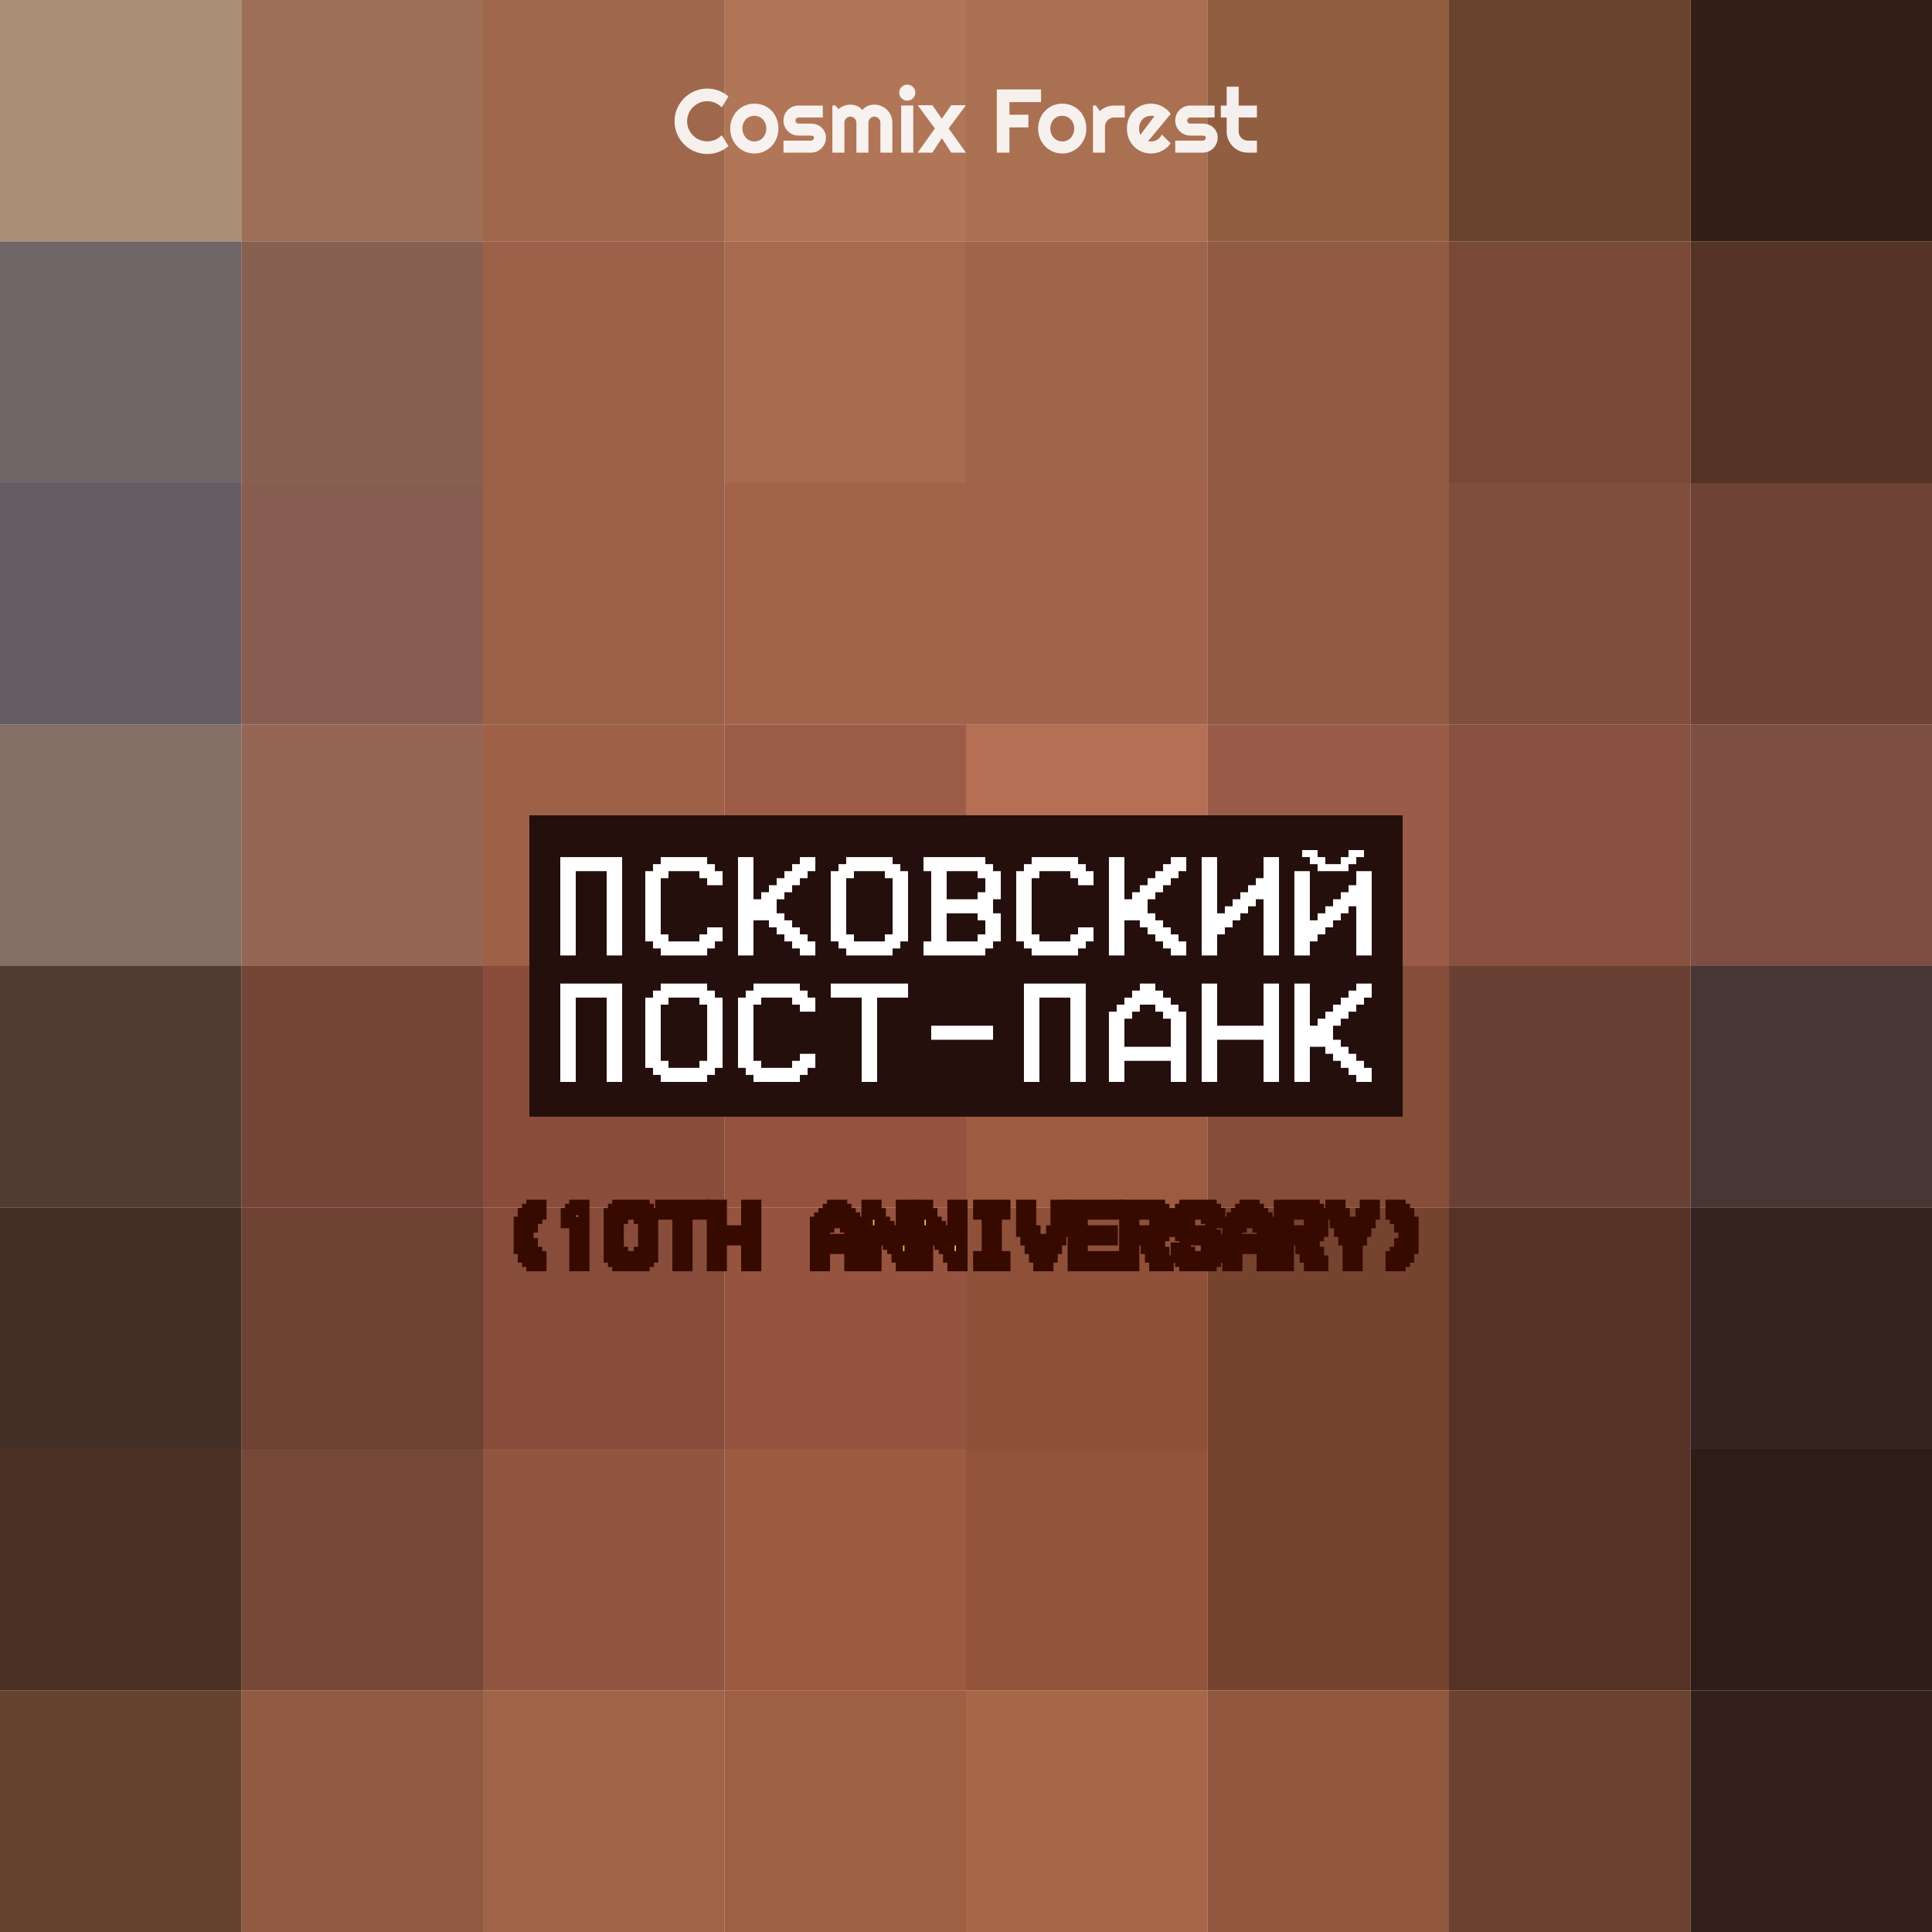 <svg width="1000" height="1000" viewBox="0 0 1000 1000" fill="none" xmlns="http://www.w3.org/2000/svg">
<rect x="0" y="0" width="1000" height="1000" fill="#333333" stroke="none"/>
<g clip-path="url(#clip0_307_83)">
<rect width="1000" height="1000" fill="white"/>
<g clip-path="url(#clip1_307_83)">
<rect x="375" width="125" height="125" fill="#D08D67"/>
<rect x="375" y="500" width="125" height="125" fill="#AC6048"/>
<rect x="375" y="250" width="125" height="125" fill="#BD7555"/>
<rect x="375" y="750" width="125" height="125" fill="#B56A4B"/>
<rect x="375" y="125" width="125" height="125" fill="#C47E5C"/>
<rect x="375" y="625" width="125" height="125" fill="#AE6248"/>
<rect x="375" y="375" width="125" height="125" fill="#B76D52"/>
<rect x="375" y="875" width="125" height="125" fill="#B9714D"/>
<rect x="875" width="125" height="125" fill="#312018"/>
<rect x="875" y="500" width="125" height="125" fill="#4B3D3A"/>
<rect x="875" y="250" width="125" height="125" fill="#7C4D3D"/>
<rect x="875" y="750" width="125" height="125" fill="#2C1D16"/>
<rect x="875" y="125" width="125" height="125" fill="#5D3929"/>
<rect x="875" y="625" width="125" height="125" fill="#342721"/>
<rect x="875" y="375" width="125" height="125" fill="#8E5D4E"/>
<rect x="875" y="875" width="125" height="125" fill="#33221B"/>
<rect width="125" height="125" fill="#C6AE8C"/>
<rect y="500" width="125" height="125" fill="#584537"/>
<rect y="250" width="125" height="125" fill="#6F6D76"/>
<rect y="750" width="125" height="125" fill="#4F3727"/>
<rect y="125" width="125" height="125" fill="#7F797B"/>
<rect y="625" width="125" height="125" fill="#463428"/>
<rect y="375" width="125" height="125" fill="#978579"/>
<rect y="875" width="125" height="125" fill="#724E37"/>
<rect x="500" width="125" height="125" fill="#C78660"/>
<rect x="500" y="500" width="125" height="125" fill="#B66B4C"/>
<rect x="500" y="250" width="125" height="125" fill="#BC7657"/>
<rect x="500" y="750" width="125" height="125" fill="#AB6344"/>
<rect x="500" y="125" width="125" height="125" fill="#B87857"/>
<rect x="500" y="625" width="125" height="125" fill="#A55E42"/>
<rect x="500" y="375" width="125" height="125" fill="#D38463"/>
<rect x="500" y="875" width="125" height="125" fill="#C67B55"/>
<rect x="250" width="125" height="125" fill="#B97A59"/>
<rect x="250" y="500" width="125" height="125" fill="#9F5944"/>
<rect x="250" y="250" width="125" height="125" fill="#B47254"/>
<rect x="250" y="750" width="125" height="125" fill="#A86549"/>
<rect x="250" y="125" width="125" height="125" fill="#B47254"/>
<rect x="250" y="625" width="125" height="125" fill="#9C5A42"/>
<rect x="250" y="375" width="125" height="125" fill="#B97254"/>
<rect x="250" y="875" width="125" height="125" fill="#BD7754"/>
<rect x="750" width="125" height="125" fill="#774D35"/>
<rect x="750" y="500" width="125" height="125" fill="#764B3B"/>
<rect x="750" y="250" width="125" height="125" fill="#955B45"/>
<rect x="750" y="750" width="125" height="125" fill="#5E3829"/>
<rect x="750" y="125" width="125" height="125" fill="#89553D"/>
<rect x="750" y="625" width="125" height="125" fill="#5E3829"/>
<rect x="750" y="375" width="125" height="125" fill="#9B5E49"/>
<rect x="750" y="875" width="125" height="125" fill="#784B35"/>
<rect x="125" width="125" height="125" fill="#B68565"/>
<rect x="125" y="500" width="125" height="125" fill="#83503F"/>
<rect x="125" y="250" width="125" height="125" fill="#9C6E5F"/>
<rect x="125" y="750" width="125" height="125" fill="#86543E"/>
<rect x="125" y="125" width="125" height="125" fill="#9C7260"/>
<rect x="125" y="625" width="125" height="125" fill="#7B4C39"/>
<rect x="125" y="375" width="125" height="125" fill="#AD7961"/>
<rect x="125" y="875" width="125" height="125" fill="#A66B4C"/>
<rect x="625" width="125" height="125" fill="#A96F4C"/>
<rect x="625" y="500" width="125" height="125" fill="#9A5A41"/>
<rect x="625" y="250" width="125" height="125" fill="#AA6A4D"/>
<rect x="625" y="750" width="125" height="125" fill="#864D35"/>
<rect x="625" y="125" width="125" height="125" fill="#A76A4D"/>
<rect x="625" y="625" width="125" height="125" fill="#864D35"/>
<rect x="625" y="375" width="125" height="125" fill="#B26C52"/>
<rect x="625" y="875" width="125" height="125" fill="#A96849"/>
</g>
<rect width="1000" height="1000" fill="#3B1919" fill-opacity="0.2" style="mix-blend-mode:plus-darker"/>
<rect width="452" height="156" transform="translate(274 422)" fill="#240F0C"/>
<path d="M290 494.545V443.636H322.019V494.545H314.014V450.909H298.005V494.545H290Z" fill="white"/>
<path d="M337.997 487.273H333.995V450.909H337.997V447.273H342V443.636H366.014V447.273H370.016V450.909H374.019V458.182H366.014V454.545H362.012V450.909H346.002V454.545H342V483.636H346.002V487.273H362.012V483.636H366.014V480H374.019V487.273H370.016V490.909H366.014V494.545H342V490.909H337.997V487.273Z" fill="white"/>
<path d="M381.992 494.545V443.636H389.997V465.455H393.999V461.818H398.002V458.182H402.004V454.545H406.007V450.909H410.009V447.273H414.011V443.636H422.016V450.909H418.014V454.545H414.011V458.182H410.009V461.818H406.007V465.455H402.004V472.727H406.007V476.364H410.009V480H414.011V483.636H418.014V487.273H422.016V494.545H414.011V490.909H410.009V487.273H406.007V483.636H402.004V480H398.002V476.364H389.997V494.545H381.992Z" fill="white"/>
<path d="M437.994 483.636H441.997V487.273H458.006V483.636H462.009V454.545H458.006V450.909H441.997V454.545H437.994V483.636ZM433.992 487.273H429.99V450.909H433.992V447.273H437.994V443.636H462.009V447.273H466.011V450.909H470.013V487.273H466.011V490.909H462.009V494.545H437.994V490.909H433.992V487.273Z" fill="white"/>
<path d="M489.994 450.909V465.455H506.004V461.818H510.006V454.545H506.004V450.909H489.994ZM506.004 487.273V483.636H510.006V476.364H506.004V472.727H489.994V487.273H506.004ZM481.989 450.909H477.987V443.636H510.006V447.273H514.008V450.909H518.011V465.455H514.008V472.727H518.011V487.273H514.008V490.909H510.006V494.545H477.987V487.273H481.989V450.909Z" fill="white"/>
<path d="M529.987 487.273H525.984V450.909H529.987V447.273H533.989V443.636H558.003V447.273H562.006V450.909H566.008V458.182H558.003V454.545H554.001V450.909H537.991V454.545H533.989V483.636H537.991V487.273H554.001V483.636H558.003V480H566.008V487.273H562.006V490.909H558.003V494.545H533.989V490.909H529.987V487.273Z" fill="white"/>
<path d="M573.982 494.545V443.636H581.986V465.455H585.989V461.818H589.991V458.182H593.993V454.545H597.996V450.909H601.998V447.273H606.001V443.636H614.005V450.909H610.003V454.545H606.001V458.182H601.998V461.818H597.996V465.455H593.993V472.727H597.996V476.364H601.998V480H606.001V483.636H610.003V487.273H614.005V494.545H606.001V490.909H601.998V487.273H597.996V483.636H593.993V480H589.991V476.364H581.986V494.545H573.982Z" fill="white"/>
<path d="M662.003 494.545H653.998V465.455H649.996V469.091H645.993V472.727H641.991V476.364H637.988V480H633.986V483.636H629.984V494.545H621.979V443.636H629.984V472.727H633.986V469.091H637.988V465.455H641.991V461.818H645.993V458.182H649.996V454.545H653.998V443.636H662.003V494.545Z" fill="white"/>
<path d="M710 494.545H701.995V469.091H697.993V472.727H693.99V476.364H689.988V480H685.986V483.636H681.983V487.273H677.981V494.545H669.976V450.909H677.981V476.364H681.983V472.727H685.986V469.091H689.988V465.455H693.99V461.818H697.993V458.182H701.995V450.909H710V494.545ZM677.981 443.636H673.979V440H681.983V443.636H685.986V447.273H693.99V443.636H697.993V440H705.998V443.636H701.995V447.273H697.993V450.909H681.983V447.273H677.981V443.636Z" fill="white"/>
<path d="M290 560V509.091H322.019V560H314.014V516.364H298.005V560H290Z" fill="white"/>
<path d="M342 549.091H346.002V552.727H362.012V549.091H366.014V520H362.012V516.364H346.002V520H342V549.091ZM337.997 552.727H333.995V516.364H337.997V512.727H342V509.091H366.014V512.727H370.016V516.364H374.019V552.727H370.016V556.364H366.014V560H342V556.364H337.997V552.727Z" fill="white"/>
<path d="M385.995 552.727H381.992V516.364H385.995V512.727H389.997V509.091H414.011V512.727H418.014V516.364H422.016V523.636H414.011V520H410.009V516.364H393.999V520H389.997V549.091H393.999V552.727H410.009V549.091H414.011V545.455H422.016V552.727H418.014V556.364H414.011V560H389.997V556.364H385.995V552.727Z" fill="white"/>
<path d="M445.999 560V516.364H429.99V509.091H470.013V516.364H454.004V560H445.999Z" fill="white"/>
<path d="M481.989 538.182V530.909H514.008V538.182H481.989Z" fill="white"/>
<path d="M529.987 560V509.091H562.006V560H554.001V516.364H537.991V560H529.987Z" fill="white"/>
<path d="M581.986 541.818H606.001V527.273H601.998V523.636H597.996V520H589.991V523.636H585.989V527.273H581.986V541.818ZM573.982 560V523.636H577.984V520H581.986V516.364H585.989V512.727H589.991V509.091H597.996V512.727H601.998V516.364H606.001V520H610.003V523.636H614.005V560H606.001V549.091H581.986V560H573.982Z" fill="white"/>
<path d="M621.979 560V509.091H629.984V530.909H653.998V509.091H662.003V560H653.998V538.182H629.984V560H621.979Z" fill="white"/>
<path d="M669.976 560V509.091H677.981V530.909H681.983V527.273H685.986V523.636H689.988V520H693.99V516.364H697.993V512.727H701.995V509.091H710V516.364H705.998V520H701.995V523.636H697.993V527.273H693.99V530.909H689.988V538.182H693.99V541.818H697.993V545.455H701.995V549.091H705.998V552.727H710V560H701.995V556.364H697.993V552.727H693.99V549.091H689.988V545.455H685.986V541.818H677.981V560H669.976Z" fill="white"/>
<path opacity="0.9" d="M377.034 75.648C375.514 76.956 373.812 77.959 371.927 78.658C370.042 79.357 368.089 79.707 366.068 79.707C364.517 79.707 363.02 79.502 361.576 79.091C360.147 78.696 358.802 78.134 357.541 77.404C356.294 76.659 355.154 75.77 354.121 74.737C353.087 73.703 352.198 72.563 351.453 71.317C350.724 70.055 350.154 68.71 349.743 67.281C349.348 65.837 349.151 64.34 349.151 62.79C349.151 61.239 349.348 59.742 349.743 58.298C350.154 56.854 350.724 55.509 351.453 54.263C352.198 53.001 353.087 51.854 354.121 50.82C355.154 49.787 356.294 48.905 357.541 48.176C358.802 47.431 360.147 46.861 361.576 46.466C363.02 46.055 364.517 45.85 366.068 45.85C368.089 45.85 370.042 46.2 371.927 46.899C373.812 47.583 375.514 48.586 377.034 49.908L373.568 55.608C372.611 54.575 371.479 53.784 370.171 53.237C368.864 52.675 367.496 52.393 366.068 52.393C364.624 52.393 363.271 52.667 362.009 53.214C360.748 53.761 359.646 54.506 358.703 55.449C357.761 56.376 357.016 57.478 356.469 58.754C355.922 60.016 355.648 61.361 355.648 62.79C355.648 64.219 355.922 65.564 356.469 66.825C357.016 68.072 357.761 69.166 358.703 70.108C359.646 71.051 360.748 71.796 362.009 72.343C363.271 72.89 364.624 73.163 366.068 73.163C367.496 73.163 368.864 72.89 370.171 72.343C371.479 71.78 372.611 70.982 373.568 69.949L377.034 75.648ZM402.911 66.575C402.911 68.398 402.584 70.101 401.931 71.681C401.277 73.247 400.388 74.607 399.263 75.763C398.138 76.903 396.816 77.807 395.296 78.476C393.791 79.129 392.173 79.456 390.44 79.456C388.722 79.456 387.104 79.129 385.584 78.476C384.079 77.807 382.757 76.903 381.617 75.763C380.492 74.607 379.603 73.247 378.949 71.681C378.296 70.101 377.969 68.398 377.969 66.575C377.969 64.72 378.296 63.003 378.949 61.422C379.603 59.841 380.492 58.481 381.617 57.341C382.757 56.186 384.079 55.281 385.584 54.628C387.104 53.974 388.722 53.647 390.44 53.647C392.173 53.647 393.791 53.959 395.296 54.582C396.816 55.19 398.138 56.064 399.263 57.204C400.388 58.329 401.277 59.689 401.931 61.285C402.584 62.866 402.911 64.629 402.911 66.575ZM396.641 66.575C396.641 65.571 396.474 64.667 396.14 63.861C395.82 63.041 395.38 62.341 394.817 61.764C394.255 61.171 393.594 60.723 392.834 60.419C392.089 60.099 391.291 59.94 390.44 59.94C389.589 59.94 388.783 60.099 388.023 60.419C387.278 60.723 386.625 61.171 386.062 61.764C385.515 62.341 385.082 63.041 384.763 63.861C384.444 64.667 384.284 65.571 384.284 66.575C384.284 67.517 384.444 68.391 384.763 69.196C385.082 70.002 385.515 70.701 386.062 71.294C386.625 71.887 387.278 72.358 388.023 72.707C388.783 73.042 389.589 73.209 390.44 73.209C391.291 73.209 392.089 73.049 392.834 72.73C393.594 72.411 394.255 71.963 394.817 71.385C395.38 70.808 395.82 70.108 396.14 69.288C396.474 68.467 396.641 67.562 396.641 66.575ZM419.76 79H405.533V72.799H419.76C420.185 72.799 420.55 72.647 420.854 72.343C421.158 72.039 421.31 71.674 421.31 71.248C421.31 70.808 421.158 70.519 420.854 70.382C420.55 70.245 420.185 70.177 419.76 70.177H413.285C412.205 70.177 411.195 69.972 410.252 69.561C409.31 69.151 408.489 68.596 407.79 67.897C407.091 67.183 406.536 66.354 406.126 65.412C405.73 64.469 405.533 63.459 405.533 62.379C405.533 61.3 405.73 60.289 406.126 59.347C406.536 58.405 407.091 57.584 407.79 56.885C408.489 56.186 409.31 55.639 410.252 55.243C411.195 54.833 412.205 54.628 413.285 54.628H425.892V60.829H413.285C412.859 60.829 412.494 60.981 412.19 61.285C411.886 61.589 411.734 61.954 411.734 62.379C411.734 62.82 411.886 63.2 412.19 63.519C412.494 63.823 412.859 63.975 413.285 63.975H419.76C420.823 63.975 421.827 64.158 422.769 64.523C423.711 64.872 424.532 65.366 425.231 66.004C425.93 66.643 426.485 67.41 426.896 68.307C427.306 69.204 427.511 70.184 427.511 71.248C427.511 72.328 427.306 73.338 426.896 74.281C426.485 75.208 425.93 76.028 425.231 76.743C424.532 77.442 423.711 77.997 422.769 78.407C421.827 78.802 420.823 79 419.76 79ZM461.892 79H455.691V63.497C455.691 63.071 455.607 62.668 455.44 62.288C455.288 61.908 455.068 61.574 454.779 61.285C454.49 60.996 454.156 60.776 453.776 60.624C453.396 60.457 452.993 60.373 452.567 60.373C452.142 60.373 451.739 60.457 451.359 60.624C450.994 60.776 450.668 60.996 450.379 61.285C450.105 61.574 449.885 61.908 449.718 62.288C449.566 62.668 449.49 63.071 449.49 63.497V79H443.265V63.497C443.265 63.071 443.182 62.668 443.015 62.288C442.863 61.908 442.642 61.574 442.353 61.285C442.065 60.996 441.73 60.776 441.35 60.624C440.97 60.457 440.568 60.373 440.142 60.373C439.716 60.373 439.314 60.457 438.934 60.624C438.569 60.776 438.242 60.996 437.953 61.285C437.68 61.574 437.459 61.908 437.292 62.288C437.14 62.668 437.064 63.071 437.064 63.497V79H430.84V54.582H432.345L434.032 56.452C434.898 55.722 435.848 55.16 436.882 54.764C437.93 54.354 439.017 54.149 440.142 54.149C441.282 54.149 442.391 54.362 443.471 54.787C444.565 55.213 445.523 55.95 446.343 56.999C446.723 56.482 447.156 56.041 447.643 55.676C448.129 55.312 448.638 55.015 449.17 54.787C449.718 54.559 450.28 54.4 450.858 54.309C451.435 54.202 452.005 54.149 452.567 54.149C453.859 54.149 455.068 54.392 456.193 54.879C457.332 55.365 458.32 56.034 459.156 56.885C460.008 57.721 460.676 58.709 461.163 59.849C461.649 60.989 461.892 62.205 461.892 63.497V79ZM473.793 47.948C473.793 48.525 473.679 49.065 473.451 49.566C473.239 50.068 472.942 50.509 472.562 50.889C472.182 51.254 471.734 51.55 471.217 51.778C470.716 51.991 470.176 52.097 469.598 52.097C469.021 52.097 468.474 51.991 467.957 51.778C467.455 51.55 467.015 51.254 466.635 50.889C466.27 50.509 465.973 50.068 465.745 49.566C465.533 49.065 465.426 48.525 465.426 47.948C465.426 47.385 465.533 46.853 465.745 46.352C465.973 45.835 466.27 45.394 466.635 45.029C467.015 44.649 467.455 44.353 467.957 44.14C468.474 43.912 469.021 43.798 469.598 43.798C470.176 43.798 470.716 43.912 471.217 44.14C471.734 44.353 472.182 44.649 472.562 45.029C472.942 45.394 473.239 45.835 473.451 46.352C473.679 46.853 473.793 47.385 473.793 47.948ZM472.722 79H466.452V54.582H472.722V79ZM499.967 79H492.352L487.496 71.522L482.594 79H474.979L483.893 66.483L474.979 54.445H482.594L487.496 61.445L492.352 54.445H499.967L491.03 66.483L499.967 79ZM522.492 79H515.949V46.306H538.839V52.849H522.492V59.393H532.296V65.936H522.492V79ZM562.277 66.575C562.277 68.398 561.95 70.101 561.296 71.681C560.643 73.247 559.754 74.607 558.629 75.763C557.504 76.903 556.182 77.807 554.662 78.476C553.157 79.129 551.538 79.456 549.806 79.456C548.088 79.456 546.469 79.129 544.95 78.476C543.445 77.807 542.122 76.903 540.982 75.763C539.858 74.607 538.969 73.247 538.315 71.681C537.661 70.101 537.335 68.398 537.335 66.575C537.335 64.72 537.661 63.003 538.315 61.422C538.969 59.841 539.858 58.481 540.982 57.341C542.122 56.186 543.445 55.281 544.95 54.628C546.469 53.974 548.088 53.647 549.806 53.647C551.538 53.647 553.157 53.959 554.662 54.582C556.182 55.19 557.504 56.064 558.629 57.204C559.754 58.329 560.643 59.689 561.296 61.285C561.95 62.866 562.277 64.629 562.277 66.575ZM556.007 66.575C556.007 65.571 555.84 64.667 555.506 63.861C555.186 63.041 554.746 62.341 554.183 61.764C553.621 61.171 552.96 60.723 552.2 60.419C551.455 60.099 550.657 59.94 549.806 59.94C548.955 59.94 548.149 60.099 547.389 60.419C546.644 60.723 545.991 61.171 545.428 61.764C544.881 62.341 544.448 63.041 544.129 63.861C543.81 64.667 543.65 65.571 543.65 66.575C543.65 67.517 543.81 68.391 544.129 69.196C544.448 70.002 544.881 70.701 545.428 71.294C545.991 71.887 546.644 72.358 547.389 72.707C548.149 73.042 548.955 73.209 549.806 73.209C550.657 73.209 551.455 73.049 552.2 72.73C552.96 72.411 553.621 71.963 554.183 71.385C554.746 70.808 555.186 70.108 555.506 69.288C555.84 68.467 556.007 67.562 556.007 66.575ZM571.944 79H565.719V54.582H567.224L569.276 57.478C570.279 56.566 571.419 55.867 572.696 55.38C573.973 54.879 575.295 54.628 576.663 54.628H582.158V60.829H576.663C576.01 60.829 575.394 60.951 574.816 61.194C574.239 61.437 573.737 61.772 573.312 62.197C572.886 62.623 572.552 63.124 572.308 63.702C572.065 64.279 571.944 64.895 571.944 65.549V79ZM594.31 73.027C594.553 73.103 594.796 73.156 595.039 73.186C595.282 73.201 595.526 73.209 595.769 73.209C596.377 73.209 596.962 73.125 597.524 72.958C598.087 72.791 598.611 72.555 599.097 72.251C599.599 71.932 600.04 71.552 600.42 71.112C600.815 70.656 601.134 70.154 601.377 69.607L605.937 74.189C605.36 75.01 604.691 75.747 603.931 76.401C603.186 77.055 602.373 77.609 601.491 78.065C600.625 78.521 599.705 78.863 598.733 79.091C597.775 79.334 596.787 79.456 595.769 79.456C594.051 79.456 592.432 79.137 590.913 78.498C589.408 77.86 588.085 76.971 586.945 75.831C585.821 74.691 584.932 73.338 584.278 71.773C583.624 70.192 583.298 68.459 583.298 66.575C583.298 64.644 583.624 62.881 584.278 61.285C584.932 59.689 585.821 58.329 586.945 57.204C588.085 56.079 589.408 55.205 590.913 54.582C592.432 53.959 594.051 53.647 595.769 53.647C596.787 53.647 597.783 53.769 598.755 54.012C599.728 54.255 600.648 54.605 601.514 55.061C602.396 55.517 603.216 56.079 603.976 56.748C604.736 57.402 605.405 58.139 605.983 58.96L594.31 73.027ZM597.501 60.191C597.213 60.084 596.924 60.016 596.635 59.986C596.362 59.955 596.073 59.94 595.769 59.94C594.918 59.94 594.112 60.099 593.352 60.419C592.607 60.723 591.954 61.163 591.391 61.741C590.844 62.319 590.411 63.018 590.092 63.839C589.773 64.644 589.613 65.556 589.613 66.575C589.613 66.802 589.621 67.061 589.636 67.35C589.666 67.638 589.704 67.935 589.75 68.239C589.811 68.528 589.879 68.809 589.955 69.082C590.031 69.356 590.13 69.599 590.251 69.812L597.501 60.191ZM622.535 79H608.308V72.799H622.535C622.961 72.799 623.325 72.647 623.629 72.343C623.933 72.039 624.085 71.674 624.085 71.248C624.085 70.808 623.933 70.519 623.629 70.382C623.325 70.245 622.961 70.177 622.535 70.177H616.06C614.981 70.177 613.97 69.972 613.028 69.561C612.085 69.151 611.265 68.596 610.565 67.897C609.866 67.183 609.311 66.354 608.901 65.412C608.506 64.469 608.308 63.459 608.308 62.379C608.308 61.3 608.506 60.289 608.901 59.347C609.311 58.405 609.866 57.584 610.565 56.885C611.265 56.186 612.085 55.639 613.028 55.243C613.97 54.833 614.981 54.628 616.06 54.628H628.668V60.829H616.06C615.634 60.829 615.27 60.981 614.966 61.285C614.662 61.589 614.51 61.954 614.51 62.379C614.51 62.82 614.662 63.2 614.966 63.519C615.27 63.823 615.634 63.975 616.06 63.975H622.535C623.599 63.975 624.602 64.158 625.544 64.523C626.487 64.872 627.308 65.366 628.007 66.004C628.706 66.643 629.261 67.41 629.671 68.307C630.081 69.204 630.287 70.184 630.287 71.248C630.287 72.328 630.081 73.338 629.671 74.281C629.261 75.208 628.706 76.028 628.007 76.743C627.308 77.442 626.487 77.997 625.544 78.407C624.602 78.802 623.599 79 622.535 79ZM645.858 79C644.354 79 642.94 78.719 641.618 78.156C640.295 77.579 639.133 76.796 638.13 75.808C637.142 74.805 636.359 73.642 635.781 72.32C635.219 70.998 634.938 69.584 634.938 68.079V60.829H631.905V54.628H634.938V44.87H641.139V54.628H650.578V60.829H641.139V68.079C641.139 68.733 641.261 69.348 641.504 69.926C641.747 70.488 642.081 70.982 642.507 71.408C642.933 71.834 643.434 72.175 644.012 72.434C644.589 72.677 645.205 72.799 645.858 72.799H650.578V79H645.858Z" fill="white"/>
<mask id="path-68-outside-1_307_83" maskUnits="userSpaceOnUse" x="265.756" y="620.85" width="469" height="38" fill="black">
<rect fill="white" x="265.756" y="620.85" width="469" height="38"/>
<path d="M275.431 626.075V623.85H279.881V628.3H277.656V630.525H275.431V634.975H273.206V643.875H275.431V648.325H277.656V650.55H279.881V655H275.431V652.775H273.206V650.55H270.981V646.1H268.756V632.75H270.981V628.3H273.206V626.075H275.431Z"/>
<path d="M297.664 655V632.75H293.214V628.3H295.439V626.075H297.664V623.85H302.114V655H297.664Z"/>
<path d="M319.897 648.325H322.122V650.55H331.022V648.325H333.247V630.525H331.022V628.3H322.122V630.525H319.897V648.325ZM317.672 650.55H315.447V628.3H317.672V626.075H319.897V623.85H333.247V626.075H335.472V628.3H337.697V650.55H335.472V652.775H333.247V655H319.897V652.775H317.672V650.55Z"/>
<path d="M351.029 655V628.3H342.129V623.85H364.379V628.3H355.479V655H351.029Z"/>
<path d="M368.812 655V623.85H373.262V637.2H386.612V623.85H391.062V655H386.612V641.65H373.262V655H368.812Z"/>
<path d="M426.627 641.65H439.977V634.975H437.752V632.75H435.527V630.525H431.077V632.75H428.852V634.975H426.627V641.65ZM422.177 655V632.75H424.402V630.525H426.627V628.3H428.852V626.075H431.077V623.85H435.527V626.075H437.752V628.3H439.977V630.525H442.202V632.75H444.427V655H439.977V646.1H426.627V655H422.177Z"/>
<path d="M448.86 655V623.85H453.31V628.3H455.535V632.75H457.76V634.975H459.985V637.2H462.21V639.425H464.435V641.65H466.66V623.85H471.11V655H466.66V650.55H464.435V646.1H462.21V643.875H459.985V641.65H457.76V639.425H455.535V637.2H453.31V655H448.86Z"/>
<path d="M475.542 655V623.85H479.992V628.3H482.217V632.75H484.442V634.975H486.667V637.2H488.892V639.425H491.117V641.65H493.342V623.85H497.792V655H493.342V650.55H491.117V646.1H488.892V643.875H486.667V641.65H484.442V639.425H482.217V637.2H479.992V655H475.542Z"/>
<path d="M506.675 655V650.55H511.125V628.3H506.675V623.85H520.025V628.3H515.575V650.55H520.025V655H506.675Z"/>
<path d="M531.133 637.2H528.908V623.85H533.358V637.2H535.583V641.65H537.808V646.1H542.258V641.65H544.483V637.2H546.708V623.85H551.158V637.2H548.933V641.65H546.708V646.1H544.483V650.55H542.258V655H537.808V650.55H535.583V646.1H533.358V641.65H531.133V637.2Z"/>
<path d="M555.59 655V623.85H577.84V628.3H560.04V637.2H575.615V641.65H560.04V650.55H577.84V655H555.59Z"/>
<path d="M586.723 637.2H597.848V634.975H600.073V630.525H597.848V628.3H586.723V637.2ZM582.273 655V623.85H600.073V626.075H602.298V628.3H604.523V637.2H602.298V639.425H600.073V641.65H597.848V643.875H600.073V648.325H602.298V652.775H604.523V655H597.848V650.55H595.623V646.1H593.398V641.65H586.723V655H582.273Z"/>
<path d="M611.18 650.55H608.956V646.1H613.405V648.325H615.63V650.55H624.53V648.325H626.755V643.875H624.53V641.65H613.405V639.425H611.18V637.2H608.956V628.3H611.18V626.075H613.405V623.85H626.755V626.075H628.98V628.3H631.206V632.75H626.755V630.525H624.53V628.3H615.63V630.525H613.405V634.975H615.63V637.2H626.755V639.425H628.98V641.65H631.206V650.55H628.98V652.775H626.755V655H613.405V652.775H611.18V650.55Z"/>
<path d="M640.088 641.65H653.438V634.975H651.213V632.75H648.988V630.525H644.538V632.75H642.313V634.975H640.088V641.65ZM635.638 655V632.75H637.863V630.525H640.088V628.3H642.313V626.075H644.538V623.85H648.988V626.075H651.213V628.3H653.438V630.525H655.663V632.75H657.888V655H653.438V646.1H640.088V655H635.638Z"/>
<path d="M666.771 637.2H677.896V634.975H680.121V630.525H677.896V628.3H666.771V637.2ZM662.321 655V623.85H680.121V626.075H682.346V628.3H684.571V637.2H682.346V639.425H680.121V641.65H677.896V643.875H680.121V648.325H682.346V652.775H684.571V655H677.896V650.55H675.671V646.1H673.446V641.65H666.771V655H662.321Z"/>
<path d="M691.228 628.3H689.003V623.85H693.453V628.3H695.678V632.75H697.903V637.2H702.353V632.75H704.578V628.3H706.803V623.85H711.253V628.3H709.028V632.75H706.803V637.2H704.578V641.65H702.353V655H697.903V641.65H695.678V637.2H693.453V632.75H691.228V628.3Z"/>
<path d="M724.586 626.075H726.811V628.3H729.036V632.75H731.261V646.1H729.036V650.55H726.811V652.775H724.586V655H720.136V650.55H722.361V648.325H724.586V643.875H726.811V634.975H724.586V630.525H722.361V628.3H720.136V623.85H724.586V626.075Z"/>
</mask>
<path d="M275.431 626.075V623.85H279.881V628.3H277.656V630.525H275.431V634.975H273.206V643.875H275.431V648.325H277.656V650.55H279.881V655H275.431V652.775H273.206V650.55H270.981V646.1H268.756V632.75H270.981V628.3H273.206V626.075H275.431Z" fill="#FFD53B"/>
<path d="M297.664 655V632.75H293.214V628.3H295.439V626.075H297.664V623.85H302.114V655H297.664Z" fill="#FFD53B"/>
<path d="M319.897 648.325H322.122V650.55H331.022V648.325H333.247V630.525H331.022V628.3H322.122V630.525H319.897V648.325ZM317.672 650.55H315.447V628.3H317.672V626.075H319.897V623.85H333.247V626.075H335.472V628.3H337.697V650.55H335.472V652.775H333.247V655H319.897V652.775H317.672V650.55Z" fill="#FFD53B"/>
<path d="M351.029 655V628.3H342.129V623.85H364.379V628.3H355.479V655H351.029Z" fill="#FFD53B"/>
<path d="M368.812 655V623.85H373.262V637.2H386.612V623.85H391.062V655H386.612V641.65H373.262V655H368.812Z" fill="#FFD53B"/>
<path d="M426.627 641.65H439.977V634.975H437.752V632.75H435.527V630.525H431.077V632.75H428.852V634.975H426.627V641.65ZM422.177 655V632.75H424.402V630.525H426.627V628.3H428.852V626.075H431.077V623.85H435.527V626.075H437.752V628.3H439.977V630.525H442.202V632.75H444.427V655H439.977V646.1H426.627V655H422.177Z" fill="#FFD53B"/>
<path d="M448.86 655V623.85H453.31V628.3H455.535V632.75H457.76V634.975H459.985V637.2H462.21V639.425H464.435V641.65H466.66V623.85H471.11V655H466.66V650.55H464.435V646.1H462.21V643.875H459.985V641.65H457.76V639.425H455.535V637.2H453.31V655H448.86Z" fill="#FFD53B"/>
<path d="M475.542 655V623.85H479.992V628.3H482.217V632.75H484.442V634.975H486.667V637.2H488.892V639.425H491.117V641.65H493.342V623.85H497.792V655H493.342V650.55H491.117V646.1H488.892V643.875H486.667V641.65H484.442V639.425H482.217V637.2H479.992V655H475.542Z" fill="#FFD53B"/>
<path d="M506.675 655V650.55H511.125V628.3H506.675V623.85H520.025V628.3H515.575V650.55H520.025V655H506.675Z" fill="#FFD53B"/>
<path d="M531.133 637.2H528.908V623.85H533.358V637.2H535.583V641.65H537.808V646.1H542.258V641.65H544.483V637.2H546.708V623.85H551.158V637.2H548.933V641.65H546.708V646.1H544.483V650.55H542.258V655H537.808V650.55H535.583V646.1H533.358V641.65H531.133V637.2Z" fill="#FFD53B"/>
<path d="M555.59 655V623.85H577.84V628.3H560.04V637.2H575.615V641.65H560.04V650.55H577.84V655H555.59Z" fill="#FFD53B"/>
<path d="M586.723 637.2H597.848V634.975H600.073V630.525H597.848V628.3H586.723V637.2ZM582.273 655V623.85H600.073V626.075H602.298V628.3H604.523V637.2H602.298V639.425H600.073V641.65H597.848V643.875H600.073V648.325H602.298V652.775H604.523V655H597.848V650.55H595.623V646.1H593.398V641.65H586.723V655H582.273Z" fill="#FFD53B"/>
<path d="M611.18 650.55H608.956V646.1H613.405V648.325H615.63V650.55H624.53V648.325H626.755V643.875H624.53V641.65H613.405V639.425H611.18V637.2H608.956V628.3H611.18V626.075H613.405V623.85H626.755V626.075H628.98V628.3H631.206V632.75H626.755V630.525H624.53V628.3H615.63V630.525H613.405V634.975H615.63V637.2H626.755V639.425H628.98V641.65H631.206V650.55H628.98V652.775H626.755V655H613.405V652.775H611.18V650.55Z" fill="#FFD53B"/>
<path d="M640.088 641.65H653.438V634.975H651.213V632.75H648.988V630.525H644.538V632.75H642.313V634.975H640.088V641.65ZM635.638 655V632.75H637.863V630.525H640.088V628.3H642.313V626.075H644.538V623.85H648.988V626.075H651.213V628.3H653.438V630.525H655.663V632.75H657.888V655H653.438V646.1H640.088V655H635.638Z" fill="#FFD53B"/>
<path d="M666.771 637.2H677.896V634.975H680.121V630.525H677.896V628.3H666.771V637.2ZM662.321 655V623.85H680.121V626.075H682.346V628.3H684.571V637.2H682.346V639.425H680.121V641.65H677.896V643.875H680.121V648.325H682.346V652.775H684.571V655H677.896V650.55H675.671V646.1H673.446V641.65H666.771V655H662.321Z" fill="#FFD53B"/>
<path d="M691.228 628.3H689.003V623.85H693.453V628.3H695.678V632.75H697.903V637.2H702.353V632.75H704.578V628.3H706.803V623.85H711.253V628.3H709.028V632.75H706.803V637.2H704.578V641.65H702.353V655H697.903V641.65H695.678V637.2H693.453V632.75H691.228V628.3Z" fill="#FFD53B"/>
<path d="M724.586 626.075H726.811V628.3H729.036V632.75H731.261V646.1H729.036V650.55H726.811V652.775H724.586V655H720.136V650.55H722.361V648.325H724.586V643.875H726.811V634.975H724.586V630.525H722.361V628.3H720.136V623.85H724.586V626.075Z" fill="#FFD53B"/>
<path d="M275.431 626.075V623.85H279.881V628.3H277.656V630.525H275.431V634.975H273.206V643.875H275.431V648.325H277.656V650.55H279.881V655H275.431V652.775H273.206V650.55H270.981V646.1H268.756V632.75H270.981V628.3H273.206V626.075H275.431Z" stroke="#370A00" stroke-width="6" mask="url(#path-68-outside-1_307_83)"/>
<path d="M297.664 655V632.75H293.214V628.3H295.439V626.075H297.664V623.85H302.114V655H297.664Z" stroke="#370A00" stroke-width="6" mask="url(#path-68-outside-1_307_83)"/>
<path d="M319.897 648.325H322.122V650.55H331.022V648.325H333.247V630.525H331.022V628.3H322.122V630.525H319.897V648.325ZM317.672 650.55H315.447V628.3H317.672V626.075H319.897V623.85H333.247V626.075H335.472V628.3H337.697V650.55H335.472V652.775H333.247V655H319.897V652.775H317.672V650.55Z" stroke="#370A00" stroke-width="6" mask="url(#path-68-outside-1_307_83)"/>
<path d="M351.029 655V628.3H342.129V623.85H364.379V628.3H355.479V655H351.029Z" stroke="#370A00" stroke-width="6" mask="url(#path-68-outside-1_307_83)"/>
<path d="M368.812 655V623.85H373.262V637.2H386.612V623.85H391.062V655H386.612V641.65H373.262V655H368.812Z" stroke="#370A00" stroke-width="6" mask="url(#path-68-outside-1_307_83)"/>
<path d="M426.627 641.65H439.977V634.975H437.752V632.75H435.527V630.525H431.077V632.75H428.852V634.975H426.627V641.65ZM422.177 655V632.75H424.402V630.525H426.627V628.3H428.852V626.075H431.077V623.85H435.527V626.075H437.752V628.3H439.977V630.525H442.202V632.75H444.427V655H439.977V646.1H426.627V655H422.177Z" stroke="#370A00" stroke-width="6" mask="url(#path-68-outside-1_307_83)"/>
<path d="M448.86 655V623.85H453.31V628.3H455.535V632.75H457.76V634.975H459.985V637.2H462.21V639.425H464.435V641.65H466.66V623.85H471.11V655H466.66V650.55H464.435V646.1H462.21V643.875H459.985V641.65H457.76V639.425H455.535V637.2H453.31V655H448.86Z" stroke="#370A00" stroke-width="6" mask="url(#path-68-outside-1_307_83)"/>
<path d="M475.542 655V623.85H479.992V628.3H482.217V632.75H484.442V634.975H486.667V637.2H488.892V639.425H491.117V641.65H493.342V623.85H497.792V655H493.342V650.55H491.117V646.1H488.892V643.875H486.667V641.65H484.442V639.425H482.217V637.2H479.992V655H475.542Z" stroke="#370A00" stroke-width="6" mask="url(#path-68-outside-1_307_83)"/>
<path d="M506.675 655V650.55H511.125V628.3H506.675V623.85H520.025V628.3H515.575V650.55H520.025V655H506.675Z" stroke="#370A00" stroke-width="6" mask="url(#path-68-outside-1_307_83)"/>
<path d="M531.133 637.2H528.908V623.85H533.358V637.2H535.583V641.65H537.808V646.1H542.258V641.65H544.483V637.2H546.708V623.85H551.158V637.2H548.933V641.65H546.708V646.1H544.483V650.55H542.258V655H537.808V650.55H535.583V646.1H533.358V641.65H531.133V637.2Z" stroke="#370A00" stroke-width="6" mask="url(#path-68-outside-1_307_83)"/>
<path d="M555.59 655V623.85H577.84V628.3H560.04V637.2H575.615V641.65H560.04V650.55H577.84V655H555.59Z" stroke="#370A00" stroke-width="6" mask="url(#path-68-outside-1_307_83)"/>
<path d="M586.723 637.2H597.848V634.975H600.073V630.525H597.848V628.3H586.723V637.2ZM582.273 655V623.85H600.073V626.075H602.298V628.3H604.523V637.2H602.298V639.425H600.073V641.65H597.848V643.875H600.073V648.325H602.298V652.775H604.523V655H597.848V650.55H595.623V646.1H593.398V641.65H586.723V655H582.273Z" stroke="#370A00" stroke-width="6" mask="url(#path-68-outside-1_307_83)"/>
<path d="M611.18 650.55H608.956V646.1H613.405V648.325H615.63V650.55H624.53V648.325H626.755V643.875H624.53V641.65H613.405V639.425H611.18V637.2H608.956V628.3H611.18V626.075H613.405V623.85H626.755V626.075H628.98V628.3H631.206V632.75H626.755V630.525H624.53V628.3H615.63V630.525H613.405V634.975H615.63V637.2H626.755V639.425H628.98V641.65H631.206V650.55H628.98V652.775H626.755V655H613.405V652.775H611.18V650.55Z" stroke="#370A00" stroke-width="6" mask="url(#path-68-outside-1_307_83)"/>
<path d="M640.088 641.65H653.438V634.975H651.213V632.75H648.988V630.525H644.538V632.75H642.313V634.975H640.088V641.65ZM635.638 655V632.75H637.863V630.525H640.088V628.3H642.313V626.075H644.538V623.85H648.988V626.075H651.213V628.3H653.438V630.525H655.663V632.75H657.888V655H653.438V646.1H640.088V655H635.638Z" stroke="#370A00" stroke-width="6" mask="url(#path-68-outside-1_307_83)"/>
<path d="M666.771 637.2H677.896V634.975H680.121V630.525H677.896V628.3H666.771V637.2ZM662.321 655V623.85H680.121V626.075H682.346V628.3H684.571V637.2H682.346V639.425H680.121V641.65H677.896V643.875H680.121V648.325H682.346V652.775H684.571V655H677.896V650.55H675.671V646.1H673.446V641.65H666.771V655H662.321Z" stroke="#370A00" stroke-width="6" mask="url(#path-68-outside-1_307_83)"/>
<path d="M691.228 628.3H689.003V623.85H693.453V628.3H695.678V632.75H697.903V637.2H702.353V632.75H704.578V628.3H706.803V623.85H711.253V628.3H709.028V632.75H706.803V637.2H704.578V641.65H702.353V655H697.903V641.65H695.678V637.2H693.453V632.75H691.228V628.3Z" stroke="#370A00" stroke-width="6" mask="url(#path-68-outside-1_307_83)"/>
<path d="M724.586 626.075H726.811V628.3H729.036V632.75H731.261V646.1H729.036V650.55H726.811V652.775H724.586V655H720.136V650.55H722.361V648.325H724.586V643.875H726.811V634.975H724.586V630.525H722.361V628.3H720.136V623.85H724.586V626.075Z" stroke="#370A00" stroke-width="6" mask="url(#path-68-outside-1_307_83)"/>
</g>
<defs>
<clipPath id="clip0_307_83">
<rect width="1000" height="1000" fill="white"/>
</clipPath>
<clipPath id="clip1_307_83">
<rect width="1000" height="1000" fill="white"/>
</clipPath>
</defs>
</svg>
